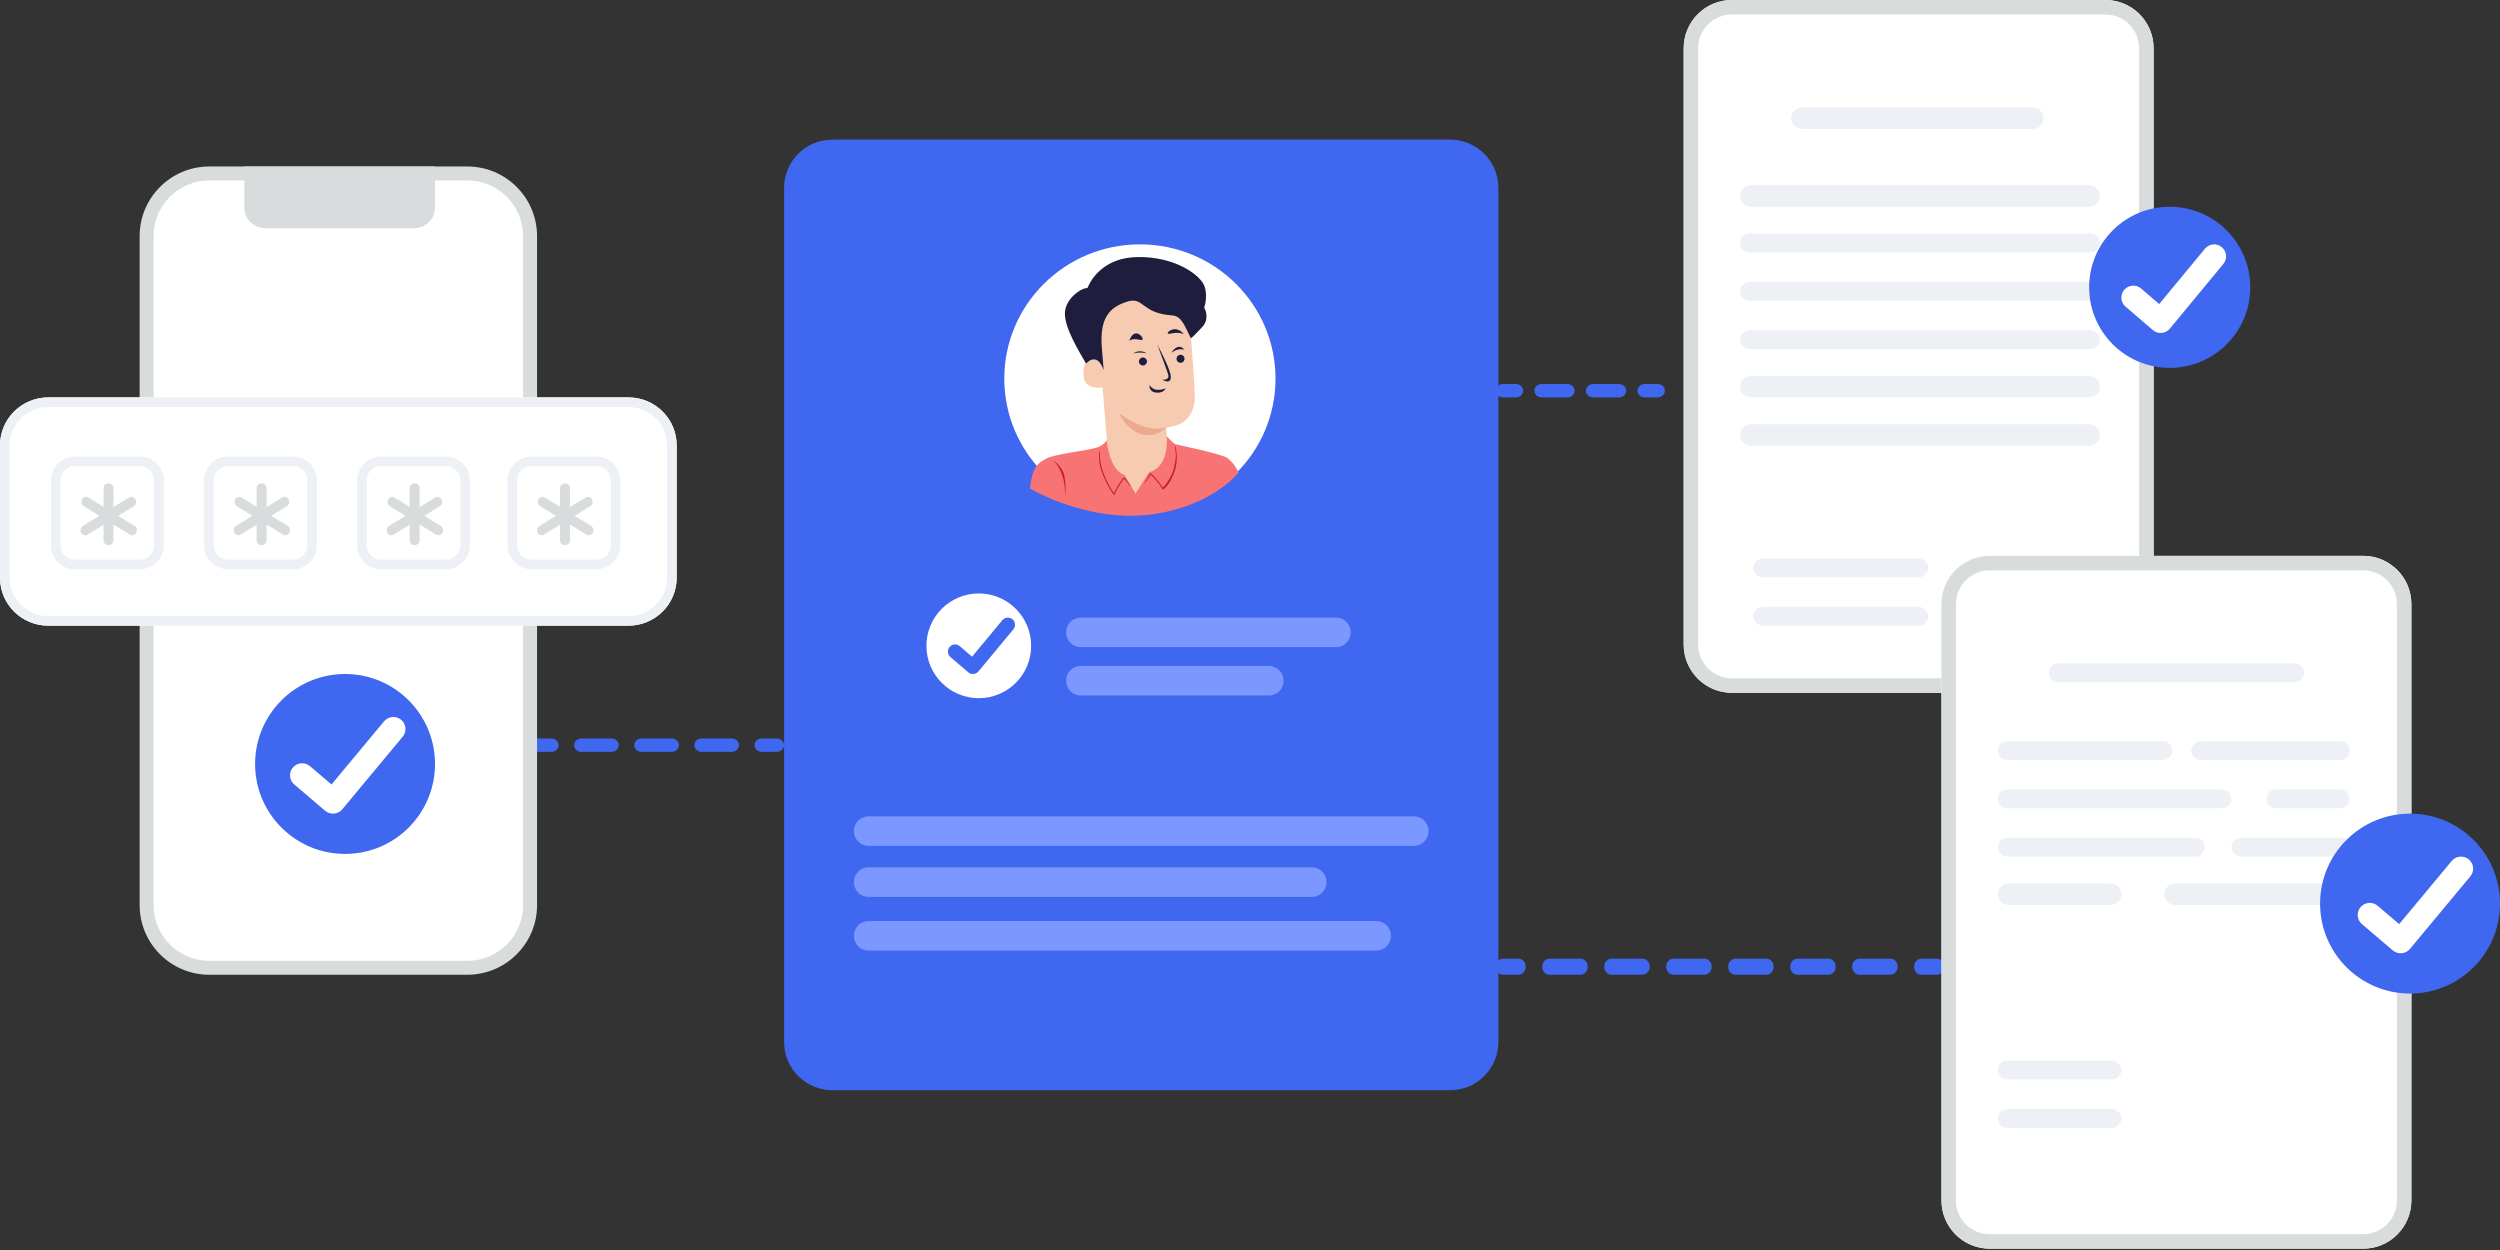 <svg width="450" height="225" viewBox="0 0 450 225" fill="none" xmlns="http://www.w3.org/2000/svg">
<rect x="0" y="0" width="450" height="225" fill="#333333" stroke="none"/>
<g clip-path="url(#clip0)">
<path fill-rule="evenodd" clip-rule="evenodd" d="M95.22 134.13C95.22 133.462 95.808 132.922 96.532 132.922H99.238C99.963 132.922 100.55 133.462 100.55 134.13C100.55 134.797 99.963 135.338 99.238 135.338H96.532C95.808 135.338 95.22 134.797 95.22 134.13ZM103.338 134.13C103.338 133.462 103.925 132.922 104.65 132.922H110.062C110.786 132.922 111.374 133.462 111.374 134.13C111.374 134.797 110.786 135.338 110.062 135.338H104.65C103.925 135.338 103.338 134.797 103.338 134.13ZM114.162 134.13C114.162 133.462 114.749 132.922 115.474 132.922H120.885C121.61 132.922 122.197 133.462 122.197 134.13C122.197 134.797 121.61 135.338 120.885 135.338H115.474C114.749 135.338 114.162 134.797 114.162 134.13ZM124.985 134.13C124.985 133.462 125.573 132.922 126.297 132.922H131.709C132.433 132.922 133.021 133.462 133.021 134.13C133.021 134.797 132.433 135.338 131.709 135.338H126.297C125.573 135.338 124.985 134.797 124.985 134.13ZM135.809 134.13C135.809 133.462 136.396 132.922 137.121 132.922H139.827C140.551 132.922 141.139 133.462 141.139 134.13C141.139 134.797 140.551 135.338 139.827 135.338H137.121C136.396 135.338 135.809 134.797 135.809 134.13Z" fill="#4067F0"/>
<path fill-rule="evenodd" clip-rule="evenodd" d="M269.227 174.006C269.227 173.206 269.813 172.556 270.536 172.556H273.325C274.048 172.556 274.634 173.206 274.634 174.006C274.634 174.807 274.048 175.456 273.325 175.456H270.536C269.813 175.456 269.227 174.807 269.227 174.006ZM277.595 174.006C277.595 173.206 278.181 172.556 278.904 172.556H284.482C285.205 172.556 285.791 173.206 285.791 174.006C285.791 174.807 285.205 175.456 284.482 175.456H278.904C278.181 175.456 277.595 174.807 277.595 174.006ZM288.752 174.006C288.752 173.206 289.338 172.556 290.061 172.556H295.64C296.362 172.556 296.949 173.206 296.949 174.006C296.949 174.807 296.362 175.456 295.64 175.456H290.061C289.338 175.456 288.752 174.807 288.752 174.006ZM299.909 174.006C299.909 173.206 300.496 172.556 301.218 172.556H306.797C307.52 172.556 308.106 173.206 308.106 174.006C308.106 174.807 307.52 175.456 306.797 175.456H301.218C300.496 175.456 299.909 174.807 299.909 174.006ZM311.067 174.006C311.067 173.206 311.653 172.556 312.376 172.556H317.955C318.677 172.556 319.264 173.206 319.264 174.006C319.264 174.807 318.677 175.456 317.955 175.456H312.376C311.653 175.456 311.067 174.807 311.067 174.006ZM322.224 174.006C322.224 173.206 322.811 172.556 323.533 172.556H329.112C329.835 172.556 330.421 173.206 330.421 174.006C330.421 174.807 329.835 175.456 329.112 175.456H323.533C322.811 175.456 322.224 174.807 322.224 174.006ZM333.382 174.006C333.382 173.206 333.968 172.556 334.691 172.556H340.269C340.992 172.556 341.578 173.206 341.578 174.006C341.578 174.807 340.992 175.456 340.269 175.456H334.691C333.968 175.456 333.382 174.807 333.382 174.006ZM344.539 174.006C344.539 173.206 345.125 172.556 345.848 172.556H348.637C349.36 172.556 349.946 173.206 349.946 174.006C349.946 174.807 349.36 175.456 348.637 175.456H345.848C345.125 175.456 344.539 174.807 344.539 174.006Z" fill="#4067F0"/>
<path fill-rule="evenodd" clip-rule="evenodd" d="M269.227 70.328C269.227 69.66 269.811 69.119 270.532 69.119H272.852C273.572 69.119 274.157 69.66 274.157 70.328C274.157 70.995 273.572 71.536 272.852 71.536H270.532C269.811 71.536 269.227 70.995 269.227 70.328ZM276.187 70.328C276.187 69.66 276.771 69.119 277.492 69.119H282.132C282.853 69.119 283.437 69.66 283.437 70.328C283.437 70.995 282.853 71.536 282.132 71.536H277.492C276.771 71.536 276.187 70.995 276.187 70.328ZM285.467 70.328C285.467 69.66 286.052 69.119 286.772 69.119H291.413C292.133 69.119 292.718 69.66 292.718 70.328C292.718 70.995 292.133 71.536 291.413 71.536H286.772C286.052 71.536 285.467 70.995 285.467 70.328ZM294.748 70.328C294.748 69.66 295.332 69.119 296.053 69.119H298.373C299.093 69.119 299.678 69.66 299.678 70.328C299.678 70.995 299.093 71.536 298.373 71.536H296.053C295.332 71.536 294.748 70.995 294.748 70.328Z" fill="#4067F0"/>
<path d="M303.061 8.69C303.061 3.891 306.945 0 311.737 0H378.972C383.764 0 387.648 3.891 387.648 8.69V116.014C387.648 120.814 383.764 124.705 378.972 124.705H311.737C306.945 124.705 303.061 120.814 303.061 116.014V8.69Z" fill="white"/>
<path fill-rule="evenodd" clip-rule="evenodd" d="M378.972 2.607H311.737C308.383 2.607 305.664 5.331 305.664 8.69V116.014C305.664 119.374 308.383 122.097 311.737 122.097H378.972C382.326 122.097 385.045 119.374 385.045 116.014V8.69C385.045 5.331 382.326 2.607 378.972 2.607ZM311.737 0C306.945 0 303.061 3.891 303.061 8.69V116.014C303.061 120.814 306.945 124.705 311.737 124.705H378.972C383.764 124.705 387.648 120.814 387.648 116.014V8.69C387.648 3.891 383.764 0 378.972 0H311.737Z" fill="#D8DCDD"/>
<path d="M322.395 21.267C322.395 20.2 323.267 19.334 324.343 19.334H365.883C366.958 19.334 367.83 20.2 367.83 21.267C367.83 22.335 366.958 23.201 365.883 23.201H324.343C323.267 23.201 322.395 22.335 322.395 21.267Z" fill="#EDF0F4"/>
<path d="M315.628 102.229C315.628 101.294 316.41 100.537 317.374 100.537H345.301C346.265 100.537 347.046 101.294 347.046 102.229C347.046 103.163 346.265 103.921 345.301 103.921H317.374C316.41 103.921 315.628 103.163 315.628 102.229Z" fill="#EDF0F4"/>
<path d="M315.628 110.929C315.628 109.995 316.41 109.237 317.374 109.237H345.301C346.265 109.237 347.046 109.995 347.046 110.929C347.046 111.863 346.265 112.621 345.301 112.621H317.374C316.41 112.621 315.628 111.863 315.628 110.929Z" fill="#EDF0F4"/>
<path d="M313.212 35.285C313.212 34.217 314.082 33.351 315.155 33.351H376.038C377.111 33.351 377.981 34.217 377.981 35.285C377.981 36.352 377.111 37.218 376.038 37.218H315.155C314.082 37.218 313.212 36.352 313.212 35.285Z" fill="#EDF0F4"/>
<path d="M313.212 43.743C313.212 42.809 313.985 42.052 314.939 42.052H376.254C377.207 42.052 377.981 42.809 377.981 43.743C377.981 44.678 377.207 45.435 376.254 45.435H314.939C313.985 45.435 313.212 44.678 313.212 43.743Z" fill="#EDF0F4"/>
<path d="M313.212 52.444C313.212 51.509 313.985 50.752 314.939 50.752H376.254C377.207 50.752 377.981 51.509 377.981 52.444C377.981 53.378 377.207 54.135 376.254 54.135H314.939C313.985 54.135 313.212 53.378 313.212 52.444Z" fill="#EDF0F4"/>
<path d="M313.212 61.144C313.212 60.21 313.985 59.452 314.939 59.452H376.254C377.207 59.452 377.981 60.21 377.981 61.144C377.981 62.078 377.207 62.836 376.254 62.836H314.939C313.985 62.836 313.212 62.078 313.212 61.144Z" fill="#EDF0F4"/>
<path d="M313.212 69.603C313.212 68.535 314.082 67.669 315.155 67.669H376.038C377.111 67.669 377.981 68.535 377.981 69.603C377.981 70.67 377.111 71.536 376.038 71.536H315.155C314.082 71.536 313.212 70.67 313.212 69.603Z" fill="#EDF0F4"/>
<path d="M313.212 78.303C313.212 77.235 314.082 76.37 315.155 76.37H376.038C377.111 76.37 377.981 77.235 377.981 78.303C377.981 79.371 377.111 80.236 376.038 80.236H315.155C314.082 80.236 313.212 79.371 313.212 78.303Z" fill="#EDF0F4"/>
<path d="M405.048 51.719C405.048 59.727 398.556 66.219 390.548 66.219C382.539 66.219 376.047 59.727 376.047 51.719C376.047 43.71 382.539 37.218 390.548 37.218C398.556 37.218 405.048 43.71 405.048 51.719Z" fill="#4067F0"/>
<path fill-rule="evenodd" clip-rule="evenodd" d="M399.919 44.478C400.833 45.236 400.962 46.591 400.205 47.506L390.571 59.156C390.204 59.601 389.673 59.879 389.099 59.928C388.525 59.977 387.955 59.793 387.517 59.418L382.598 55.197C381.697 54.424 381.593 53.067 382.365 52.165C383.138 51.264 384.494 51.159 385.395 51.932L388.654 54.728L396.893 44.765C397.65 43.85 399.004 43.721 399.919 44.478Z" fill="white"/>
<path d="M349.463 108.744C349.463 103.945 353.347 100.054 358.139 100.054H425.374C430.165 100.054 434.049 103.945 434.049 108.744V216.068C434.049 220.867 430.165 224.758 425.374 224.758H358.139C353.347 224.758 349.463 220.867 349.463 216.068V108.744Z" fill="white"/>
<path fill-rule="evenodd" clip-rule="evenodd" d="M425.374 102.661H358.139C354.785 102.661 352.066 105.384 352.066 108.744V216.068C352.066 219.428 354.785 222.151 358.139 222.151H425.374C428.728 222.151 431.446 219.428 431.446 216.068V108.744C431.446 105.384 428.728 102.661 425.374 102.661ZM358.139 100.054C353.347 100.054 349.463 103.945 349.463 108.744V216.068C349.463 220.867 353.347 224.758 358.139 224.758H425.374C430.165 224.758 434.049 220.867 434.049 216.068V108.744C434.049 103.945 430.165 100.054 425.374 100.054H358.139Z" fill="#D8DCDD"/>
<path d="M368.797 121.079C368.797 120.145 369.573 119.388 370.53 119.388H412.983C413.94 119.388 414.715 120.145 414.715 121.079C414.715 122.014 413.94 122.771 412.983 122.771H370.53C369.573 122.771 368.797 122.014 368.797 121.079Z" fill="#EDF0F4"/>
<path d="M359.613 192.615C359.613 191.681 360.394 190.924 361.357 190.924H380.104C381.067 190.924 381.847 191.681 381.847 192.615C381.847 193.55 381.067 194.307 380.104 194.307H361.357C360.394 194.307 359.613 193.55 359.613 192.615Z" fill="#EDF0F4"/>
<path d="M359.613 201.316C359.613 200.381 360.394 199.624 361.357 199.624H380.104C381.067 199.624 381.847 200.381 381.847 201.316C381.847 202.25 381.067 203.008 380.104 203.008H361.357C360.394 203.008 359.613 202.25 359.613 201.316Z" fill="#EDF0F4"/>
<path d="M359.613 135.097C359.613 134.162 360.384 133.405 361.335 133.405H389.309C390.26 133.405 391.031 134.162 391.031 135.097C391.031 136.031 390.26 136.788 389.309 136.788H361.335C360.384 136.788 359.613 136.031 359.613 135.097Z" fill="#EDF0F4"/>
<path d="M394.415 135.097C394.415 134.162 395.188 133.405 396.143 133.405H421.204C422.158 133.405 422.932 134.162 422.932 135.097C422.932 136.031 422.158 136.788 421.204 136.788H396.143C395.188 136.788 394.415 136.031 394.415 135.097Z" fill="#EDF0F4"/>
<path d="M359.613 143.797C359.613 142.863 360.39 142.105 361.348 142.105H399.931C400.889 142.105 401.665 142.863 401.665 143.797C401.665 144.731 400.889 145.489 399.931 145.489H361.348C360.39 145.489 359.613 144.731 359.613 143.797Z" fill="#EDF0F4"/>
<path d="M359.613 160.956C359.613 159.888 360.492 159.023 361.575 159.023H379.886C380.969 159.023 381.847 159.888 381.847 160.956C381.847 162.024 380.969 162.889 379.886 162.889H361.575C360.492 162.889 359.613 162.024 359.613 160.956Z" fill="#EDF0F4"/>
<path d="M407.948 143.797C407.948 142.863 408.715 142.105 409.661 142.105H421.22C422.166 142.105 422.932 142.863 422.932 143.797C422.932 144.731 422.166 145.489 421.22 145.489H409.661C408.715 145.489 407.948 144.731 407.948 143.797Z" fill="#EDF0F4"/>
<path d="M389.581 160.956C389.581 159.888 390.455 159.023 391.533 159.023H421.464C422.542 159.023 423.416 159.888 423.416 160.956C423.416 162.024 422.542 162.889 421.464 162.889H391.533C390.455 162.889 389.581 162.024 389.581 160.956Z" fill="#EDF0F4"/>
<path d="M359.613 152.497C359.613 151.563 360.388 150.806 361.344 150.806H395.1C396.057 150.806 396.831 151.563 396.831 152.497C396.831 153.432 396.057 154.189 395.1 154.189H361.344C360.388 154.189 359.613 153.432 359.613 152.497Z" fill="#EDF0F4"/>
<path d="M401.665 152.497C401.665 151.563 402.444 150.806 403.405 150.806H421.676C422.637 150.806 423.416 151.563 423.416 152.497C423.416 153.432 422.637 154.189 421.676 154.189H403.405C402.444 154.189 401.665 153.432 401.665 152.497Z" fill="#EDF0F4"/>
<path d="M450 162.648C450 171.591 442.751 178.84 433.808 178.84C424.865 178.84 417.615 171.591 417.615 162.648C417.615 153.705 424.865 146.455 433.808 146.455C442.751 146.455 450 153.705 450 162.648Z" fill="#4067F0"/>
<path fill-rule="evenodd" clip-rule="evenodd" d="M444.376 154.687C445.304 155.45 445.433 156.816 444.666 157.738L433.794 170.804C433.421 171.252 432.883 171.532 432.3 171.582C431.718 171.631 431.14 171.446 430.695 171.068L425.144 166.335C424.23 165.556 424.124 164.187 424.907 163.278C425.691 162.369 427.067 162.264 427.981 163.044L431.849 166.341L441.307 154.975C442.074 154.053 443.449 153.924 444.376 154.687Z" fill="white"/>
<path d="M26.101 42.724C26.101 36.48 31.165 31.418 37.411 31.418H84.393C90.639 31.418 95.704 36.48 95.704 42.724V163.183C95.704 169.428 90.639 174.49 84.393 174.49H37.411C31.165 174.49 26.101 169.428 26.101 163.183V42.724Z" fill="white"/>
<path fill-rule="evenodd" clip-rule="evenodd" d="M84.12 32.476H37.684C32.139 32.476 27.644 36.969 27.644 42.51V162.914C27.644 168.456 32.139 172.948 37.684 172.948H84.12C89.665 172.948 94.16 168.456 94.16 162.914V42.51C94.16 36.969 89.665 32.476 84.12 32.476ZM37.684 29.968C30.753 29.968 25.134 35.583 25.134 42.51V162.914C25.134 169.841 30.753 175.456 37.684 175.456H84.12C91.051 175.456 96.67 169.841 96.67 162.914V42.51C96.67 35.583 91.051 29.968 84.12 29.968H37.684Z" fill="#D8DCDD"/>
<path d="M43.985 29.968H78.303V37.379C78.303 39.426 76.596 41.085 74.49 41.085H47.798C45.692 41.085 43.985 39.426 43.985 37.379V29.968Z" fill="#D8DCDD"/>
<path d="M78.303 137.513C78.303 146.456 71.054 153.706 62.111 153.706C53.168 153.706 45.918 146.456 45.918 137.513C45.918 128.57 53.168 121.321 62.111 121.321C71.054 121.321 78.303 128.57 78.303 137.513Z" fill="#4067F0"/>
<path fill-rule="evenodd" clip-rule="evenodd" d="M72.196 129.553C73.123 130.315 73.253 131.682 72.486 132.604L61.613 145.67C61.241 146.118 60.703 146.398 60.12 146.448C59.537 146.497 58.959 146.312 58.515 145.933L52.963 141.2C52.049 140.421 51.943 139.053 52.727 138.144C53.51 137.235 54.886 137.13 55.8 137.909L59.669 141.207L69.126 129.841C69.894 128.918 71.268 128.789 72.196 129.553Z" fill="white"/>
<path d="M0 80.174C0 75.403 3.886 71.536 8.68 71.536H113.124C117.918 71.536 121.805 75.403 121.805 80.174V103.983C121.805 108.754 117.918 112.621 113.124 112.621H8.68C3.886 112.621 0 108.754 0 103.983V80.174Z" fill="white"/>
<path fill-rule="evenodd" clip-rule="evenodd" d="M113.124 73.263H8.68C4.845 73.263 1.736 76.357 1.736 80.174V103.983C1.736 107.799 4.845 110.893 8.68 110.893H113.124C116.96 110.893 120.068 107.799 120.068 103.983V80.174C120.068 76.357 116.96 73.263 113.124 73.263ZM8.68 71.536C3.886 71.536 0 75.403 0 80.174V103.983C0 108.754 3.886 112.621 8.68 112.621H113.124C117.918 112.621 121.805 108.754 121.805 103.983V80.174C121.805 75.403 117.918 71.536 113.124 71.536H8.68Z" fill="#EDF0F4"/>
<path d="M9.184 86.481C9.184 84.1 11.114 82.17 13.495 82.17H25.174C27.554 82.17 29.485 84.1 29.485 86.481V98.159C29.485 100.54 27.554 102.47 25.174 102.47H13.495C11.114 102.47 9.184 100.54 9.184 98.159V86.481Z" fill="white"/>
<path fill-rule="evenodd" clip-rule="evenodd" d="M25.174 83.894H13.495C12.066 83.894 10.908 85.052 10.908 86.481V98.159C10.908 99.588 12.066 100.746 13.495 100.746H25.174C26.602 100.746 27.76 99.588 27.76 98.159V86.481C27.76 85.052 26.602 83.894 25.174 83.894ZM13.495 82.17C11.114 82.17 9.184 84.1 9.184 86.481V98.159C9.184 100.54 11.114 102.47 13.495 102.47H25.174C27.554 102.47 29.485 100.54 29.485 98.159V86.481C29.485 84.1 27.554 82.17 25.174 82.17H13.495Z" fill="#EDF0F4"/>
<path d="M36.735 86.481C36.735 84.1 38.665 82.17 41.046 82.17H52.724C55.105 82.17 57.035 84.1 57.035 86.481V98.159C57.035 100.54 55.105 102.47 52.724 102.47H41.046C38.665 102.47 36.735 100.54 36.735 98.159V86.481Z" fill="white"/>
<path fill-rule="evenodd" clip-rule="evenodd" d="M52.724 83.894H41.046C39.617 83.894 38.459 85.052 38.459 86.481V98.159C38.459 99.588 39.617 100.746 41.046 100.746H52.724C54.153 100.746 55.311 99.588 55.311 98.159V86.481C55.311 85.052 54.153 83.894 52.724 83.894ZM41.046 82.17C38.665 82.17 36.735 84.1 36.735 86.481V98.159C36.735 100.54 38.665 102.47 41.046 102.47H52.724C55.105 102.47 57.035 100.54 57.035 98.159V86.481C57.035 84.1 55.105 82.17 52.724 82.17H41.046Z" fill="#EDF0F4"/>
<path d="M64.286 86.481C64.286 84.1 66.216 82.17 68.597 82.17H80.275C82.656 82.17 84.587 84.1 84.587 86.481V98.159C84.587 100.54 82.656 102.47 80.275 102.47H68.597C66.216 102.47 64.286 100.54 64.286 98.159V86.481Z" fill="white"/>
<path fill-rule="evenodd" clip-rule="evenodd" d="M80.275 83.894H68.597C67.168 83.894 66.01 85.052 66.01 86.481V98.159C66.01 99.588 67.168 100.746 68.597 100.746H80.275C81.704 100.746 82.862 99.588 82.862 98.159V86.481C82.862 85.052 81.704 83.894 80.275 83.894ZM68.597 82.17C66.216 82.17 64.286 84.1 64.286 86.481V98.159C64.286 100.54 66.216 102.47 68.597 102.47H80.275C82.656 102.47 84.587 100.54 84.587 98.159V86.481C84.587 84.1 82.656 82.17 80.275 82.17H68.597Z" fill="#EDF0F4"/>
<path d="M91.353 86.481C91.353 84.1 93.283 82.17 95.664 82.17H107.343C109.724 82.17 111.654 84.1 111.654 86.481V98.159C111.654 100.54 109.724 102.47 107.343 102.47H95.664C93.283 102.47 91.353 100.54 91.353 98.159V86.481Z" fill="white"/>
<path fill-rule="evenodd" clip-rule="evenodd" d="M107.343 83.894H95.664C94.236 83.894 93.078 85.052 93.078 86.481V98.159C93.078 99.588 94.236 100.746 95.664 100.746H107.343C108.772 100.746 109.93 99.588 109.93 98.159V86.481C109.93 85.052 108.772 83.894 107.343 83.894ZM95.664 82.17C93.283 82.17 91.353 84.1 91.353 86.481V98.159C91.353 100.54 93.283 102.47 95.664 102.47H107.343C109.724 102.47 111.654 100.54 111.654 98.159V86.481C111.654 84.1 109.724 82.17 107.343 82.17H95.664Z" fill="#EDF0F4"/>
<path fill-rule="evenodd" clip-rule="evenodd" d="M19.534 87.003C20.026 87.003 20.424 87.376 20.424 87.837V97.287C20.424 97.747 20.026 98.12 19.534 98.12C19.042 98.12 18.643 97.747 18.643 97.287V87.837C18.643 87.376 19.042 87.003 19.534 87.003Z" fill="#D8DCDD"/>
<path fill-rule="evenodd" clip-rule="evenodd" d="M14.765 89.887C14.999 89.456 15.517 89.308 15.922 89.557L24.228 94.665C24.633 94.914 24.771 95.465 24.537 95.896C24.304 96.328 23.786 96.475 23.381 96.226L15.075 91.118C14.671 90.87 14.532 90.318 14.765 89.887Z" fill="#D8DCDD"/>
<path fill-rule="evenodd" clip-rule="evenodd" d="M24.386 89.887C24.152 89.456 23.635 89.308 23.23 89.557L14.924 94.665C14.519 94.914 14.38 95.465 14.614 95.896C14.848 96.328 15.365 96.475 15.77 96.226L24.076 91.118C24.481 90.87 24.62 90.318 24.386 89.887Z" fill="#D8DCDD"/>
<path fill-rule="evenodd" clip-rule="evenodd" d="M47.085 87.003C47.577 87.003 47.975 87.376 47.975 87.837V97.287C47.975 97.747 47.577 98.12 47.085 98.12C46.593 98.12 46.194 97.747 46.194 97.287V87.837C46.194 87.376 46.593 87.003 47.085 87.003Z" fill="#D8DCDD"/>
<path fill-rule="evenodd" clip-rule="evenodd" d="M42.316 89.887C42.55 89.456 43.068 89.308 43.473 89.557L51.779 94.665C52.184 94.914 52.322 95.465 52.088 95.896C51.855 96.328 51.337 96.475 50.932 96.226L42.626 91.118C42.221 90.87 42.083 90.318 42.316 89.887Z" fill="#D8DCDD"/>
<path fill-rule="evenodd" clip-rule="evenodd" d="M51.937 89.887C51.703 89.456 51.186 89.308 50.781 89.557L42.475 94.665C42.07 94.914 41.931 95.465 42.165 95.896C42.399 96.328 42.916 96.475 43.321 96.226L51.627 91.118C52.032 90.87 52.17 90.318 51.937 89.887Z" fill="#D8DCDD"/>
<path fill-rule="evenodd" clip-rule="evenodd" d="M74.636 87.003C75.128 87.003 75.526 87.376 75.526 87.837V97.287C75.526 97.747 75.128 98.12 74.636 98.12C74.144 98.12 73.745 97.747 73.745 97.287V87.837C73.745 87.376 74.144 87.003 74.636 87.003Z" fill="#D8DCDD"/>
<path fill-rule="evenodd" clip-rule="evenodd" d="M69.868 89.887C70.101 89.456 70.619 89.308 71.024 89.557L79.33 94.665C79.735 94.914 79.873 95.465 79.639 95.896C79.406 96.328 78.888 96.475 78.483 96.226L70.177 91.118C69.772 90.87 69.634 90.318 69.868 89.887Z" fill="#D8DCDD"/>
<path fill-rule="evenodd" clip-rule="evenodd" d="M79.488 89.887C79.254 89.456 78.737 89.308 78.332 89.557L70.026 94.665C69.621 94.914 69.482 95.465 69.716 95.896C69.95 96.328 70.467 96.475 70.872 96.226L79.178 91.118C79.583 90.87 79.722 90.318 79.488 89.887Z" fill="#D8DCDD"/>
<path fill-rule="evenodd" clip-rule="evenodd" d="M101.703 87.003C102.195 87.003 102.594 87.376 102.594 87.837V97.287C102.594 97.747 102.195 98.12 101.703 98.12C101.212 98.12 100.813 97.747 100.813 97.287V87.837C100.813 87.376 101.212 87.003 101.703 87.003Z" fill="#D8DCDD"/>
<path fill-rule="evenodd" clip-rule="evenodd" d="M96.935 89.887C97.169 89.456 97.686 89.308 98.091 89.557L106.397 94.665C106.802 94.914 106.941 95.465 106.707 95.896C106.474 96.328 105.956 96.475 105.551 96.226L97.245 91.118C96.84 90.87 96.702 90.318 96.935 89.887Z" fill="#D8DCDD"/>
<path fill-rule="evenodd" clip-rule="evenodd" d="M106.556 89.887C106.322 89.456 105.805 89.308 105.4 89.557L97.094 94.665C96.689 94.914 96.55 95.465 96.784 95.896C97.017 96.328 97.535 96.475 97.94 96.226L106.246 91.118C106.651 90.87 106.789 90.318 106.556 89.887Z" fill="#D8DCDD"/>
<path d="M141.139 33.82C141.139 29.023 145.028 25.134 149.826 25.134H261.023C265.82 25.134 269.71 29.023 269.71 33.82V187.555C269.71 192.352 265.82 196.241 261.023 196.241H149.826C145.028 196.241 141.139 192.352 141.139 187.555V33.82Z" fill="#4067F0"/>
<path d="M180.773 68.153C180.773 81.5 191.702 92.32 205.183 92.32C218.663 92.32 229.592 81.5 229.592 68.153C229.592 54.805 218.663 43.985 205.183 43.985C191.702 43.985 180.773 54.805 180.773 68.153Z" fill="white"/>
<path d="M215.046 72.282C215.215 71.057 214.532 62.565 214.17 58.472C213.529 56.814 211.719 53.203 209.602 52.03C206.957 50.564 200.27 53.214 198.666 54.186C197.062 55.159 197.422 64.72 196.579 64.705C195.736 64.69 194.78 65.357 195.069 67.857C195.299 69.857 197.44 69.915 198.463 69.719L199.781 85.845C200.094 87.347 200.221 91.332 207.571 88.933C209.94 88.16 210.073 80.734 210.199 80.219L209.935 76.994C209.935 76.994 210.315 76.963 211.611 76.602C214.047 75.921 214.835 73.814 215.046 72.282Z" fill="#F7CBB2"/>
<path d="M206.149 78.303C204.007 78.135 201.843 75.743 201.497 74.393C206.647 78.322 209.948 76.921 209.948 76.921C209.496 77.442 208.293 78.471 206.149 78.303Z" fill="#ECA98E"/>
<path d="M205.005 65.126C205.038 65.525 205.388 65.823 205.786 65.79C206.186 65.757 206.483 65.408 206.45 65.008C206.418 64.609 206.068 64.312 205.668 64.345C205.269 64.377 204.972 64.728 205.005 65.126Z" fill="#1E1D3D"/>
<path d="M211.772 64.643C211.805 65.042 212.155 65.339 212.553 65.306C212.953 65.274 213.25 64.924 213.217 64.525C213.185 64.126 212.835 63.829 212.435 63.861C212.036 63.894 211.739 64.244 211.772 64.643Z" fill="#1E1D3D"/>
<path d="M213.207 62.956C211.975 61.503 210.828 63.513 210.828 63.513C210.828 63.513 211.989 62.55 213.207 62.956Z" fill="#1E1D3D"/>
<path d="M203.999 63.621C205.232 62.743 206.422 63.604 206.422 63.604C206.422 63.604 205.156 63.273 203.999 63.621Z" fill="#1E1D3D"/>
<path d="M213.077 60.133C211.572 58.325 209.882 59.849 210.222 60.048C210.561 60.247 211.672 59.575 213.077 60.133Z" fill="#1E1D3D"/>
<path d="M203.277 61.353C204.076 58.93 205.68 60.415 205.675 61.006C205.669 61.597 204.272 60.568 203.277 61.353Z" fill="#1E1D3D"/>
<path d="M210.742 67.797C210.676 66.5 208.982 63.34 208.331 62.027C208.607 62.908 210.282 67.162 210.321 67.651C210.374 68.299 209.52 68.46 209.149 68.289C209.655 68.65 210.807 69.094 210.742 67.797Z" fill="#1E1D3D"/>
<path d="M206.952 69.35C207.746 70.66 209.477 70.064 209.837 69.881C209.38 70.843 208.133 70.75 207.61 70.549C207.087 70.349 206.776 69.645 206.952 69.35Z" fill="#1E1D3D"/>
<path d="M206.823 85.025C210.205 84.078 210.103 79.735 210.005 78.536C210.441 78.992 211.293 79.849 211.513 79.938C211.788 80.049 220.309 81.768 221.036 82.513C221.616 83.109 222.015 83.254 222.971 85.037C220.829 87.581 215.193 91.875 206.111 92.724C197.028 93.574 188.451 89.691 185.38 87.93C185.847 83.869 186.911 83.289 188.443 82.494C189.974 81.698 196.041 81.068 197.462 80.549C198.599 80.135 199.06 79.551 199.211 79.226C199.211 79.226 199.654 84.652 202.387 85.483L204.392 88.835L206.823 85.025Z" fill="#F87373"/>
<path d="M191.643 85.932C191.426 84.32 190.111 83.179 189.48 82.811C189.48 82.811 191.848 84.557 191.715 89.418C191.831 88.244 191.859 87.543 191.643 85.932Z" fill="#C71F1F"/>
<path fill-rule="evenodd" clip-rule="evenodd" d="M198.745 85.994C199.347 87.405 200.08 88.567 200.484 89.029L200.599 89.161L200.651 88.995C200.77 88.61 201.139 87.935 201.522 87.321C201.712 87.016 201.904 86.73 202.067 86.506C202.149 86.395 202.222 86.3 202.284 86.227C202.309 86.198 202.331 86.173 202.35 86.153L203.574 87.653L203.549 87.509L202.389 85.872L202.309 85.928C202.26 85.963 202.2 86.026 202.136 86.102C202.069 86.18 201.992 86.279 201.909 86.393C201.743 86.621 201.549 86.911 201.356 87.219C201.021 87.756 200.687 88.355 200.524 88.772C200.12 88.26 199.469 87.197 198.925 85.919C198.328 84.519 197.866 82.878 197.988 81.436L197.868 81.14C197.653 83.29 198.144 84.583 198.745 85.994Z" fill="#C71F1F"/>
<path fill-rule="evenodd" clip-rule="evenodd" d="M211.25 85.333C210.387 87.545 209.308 88.163 209.308 88.163L209.232 88.007C209.056 87.645 208.594 87.034 208.128 86.488C207.896 86.216 207.666 85.963 207.474 85.768C207.378 85.67 207.292 85.588 207.221 85.525C207.193 85.501 207.168 85.48 207.146 85.462L205.983 87.067L205.984 86.921L207.064 85.19L207.149 85.234C207.202 85.261 207.27 85.313 207.344 85.378C207.42 85.445 207.509 85.531 207.607 85.63C207.803 85.829 208.036 86.086 208.27 86.36C208.677 86.838 209.094 87.379 209.318 87.766C209.801 87.34 210.951 85.751 211.268 84.397C211.616 82.913 211.815 81.887 211.466 80.478L211.534 80.164C212.085 82.261 211.807 83.906 211.25 85.333Z" fill="#C71F1F"/>
<path d="M191.683 56.361C191.624 59.111 194.303 63.366 195.497 65.454C195.497 65.454 197.418 63.112 198.66 66.62L198.336 62.657C197.897 57.279 199.665 55.329 202.841 54.31C205.949 53.313 205.315 56.387 211.01 56.777C212.686 56.891 213.22 58.621 214.366 60.902C214.669 60.688 215.463 59.88 216.451 58.812C217.439 57.743 217.274 56.297 216.749 55.358C216.749 55.358 217.464 53.485 216.822 51.553C216.18 49.62 211.683 46.169 204.776 46.268C199.032 46.35 196.558 49.852 195.729 51.852C194.636 51.782 191.738 53.773 191.683 56.361Z" fill="#1E1D3D"/>
<path d="M191.89 113.829C191.89 112.361 193.057 111.171 194.496 111.171H240.52C241.959 111.171 243.126 112.361 243.126 113.829C243.126 115.298 241.959 116.488 240.52 116.488H194.496C193.057 116.488 191.89 115.298 191.89 113.829Z" fill="#7A98FF"/>
<path d="M191.89 122.53C191.89 121.061 193.059 119.871 194.5 119.871H228.432C229.873 119.871 231.042 121.061 231.042 122.53C231.042 123.998 229.873 125.188 228.432 125.188H194.5C193.059 125.188 191.89 123.998 191.89 122.53Z" fill="#7A98FF"/>
<path d="M153.706 149.597C153.706 148.129 154.873 146.939 156.313 146.939H254.535C255.976 146.939 257.143 148.129 257.143 149.597C257.143 151.066 255.976 152.256 254.535 152.256H156.313C154.873 152.256 153.706 151.066 153.706 149.597Z" fill="#7A98FF"/>
<path d="M153.706 158.781C153.706 157.312 154.872 156.122 156.31 156.122H236.171C237.61 156.122 238.775 157.312 238.775 158.781C238.775 160.249 237.61 161.439 236.171 161.439H156.31C154.872 161.439 153.706 160.249 153.706 158.781Z" fill="#7A98FF"/>
<path d="M153.706 168.448C153.706 166.979 154.875 165.789 156.318 165.789H247.763C249.206 165.789 250.376 166.979 250.376 168.448C250.376 169.916 249.206 171.106 247.763 171.106H156.318C154.875 171.106 153.706 169.916 153.706 168.448Z" fill="#7A98FF"/>
<path d="M185.607 116.246C185.607 121.452 181.387 125.671 176.182 125.671C170.976 125.671 166.756 121.452 166.756 116.246C166.756 111.04 170.976 106.821 176.182 106.821C181.387 106.821 185.607 111.04 185.607 116.246Z" fill="white"/>
<path fill-rule="evenodd" clip-rule="evenodd" d="M182.239 111.466C182.788 111.92 182.865 112.731 182.41 113.278L176.121 120.855C175.9 121.121 175.581 121.287 175.236 121.316C174.891 121.346 174.549 121.236 174.286 121.011L171.074 118.267C170.533 117.804 170.47 116.991 170.934 116.452C171.398 115.912 172.213 115.85 172.755 116.312L174.969 118.205L180.421 111.637C180.875 111.09 181.689 111.013 182.239 111.466Z" fill="#4067F0"/>
</g>
<defs>
<clipPath id="clip0">
<rect width="450" height="224.758" fill="white"/>
</clipPath>
</defs>
</svg>
